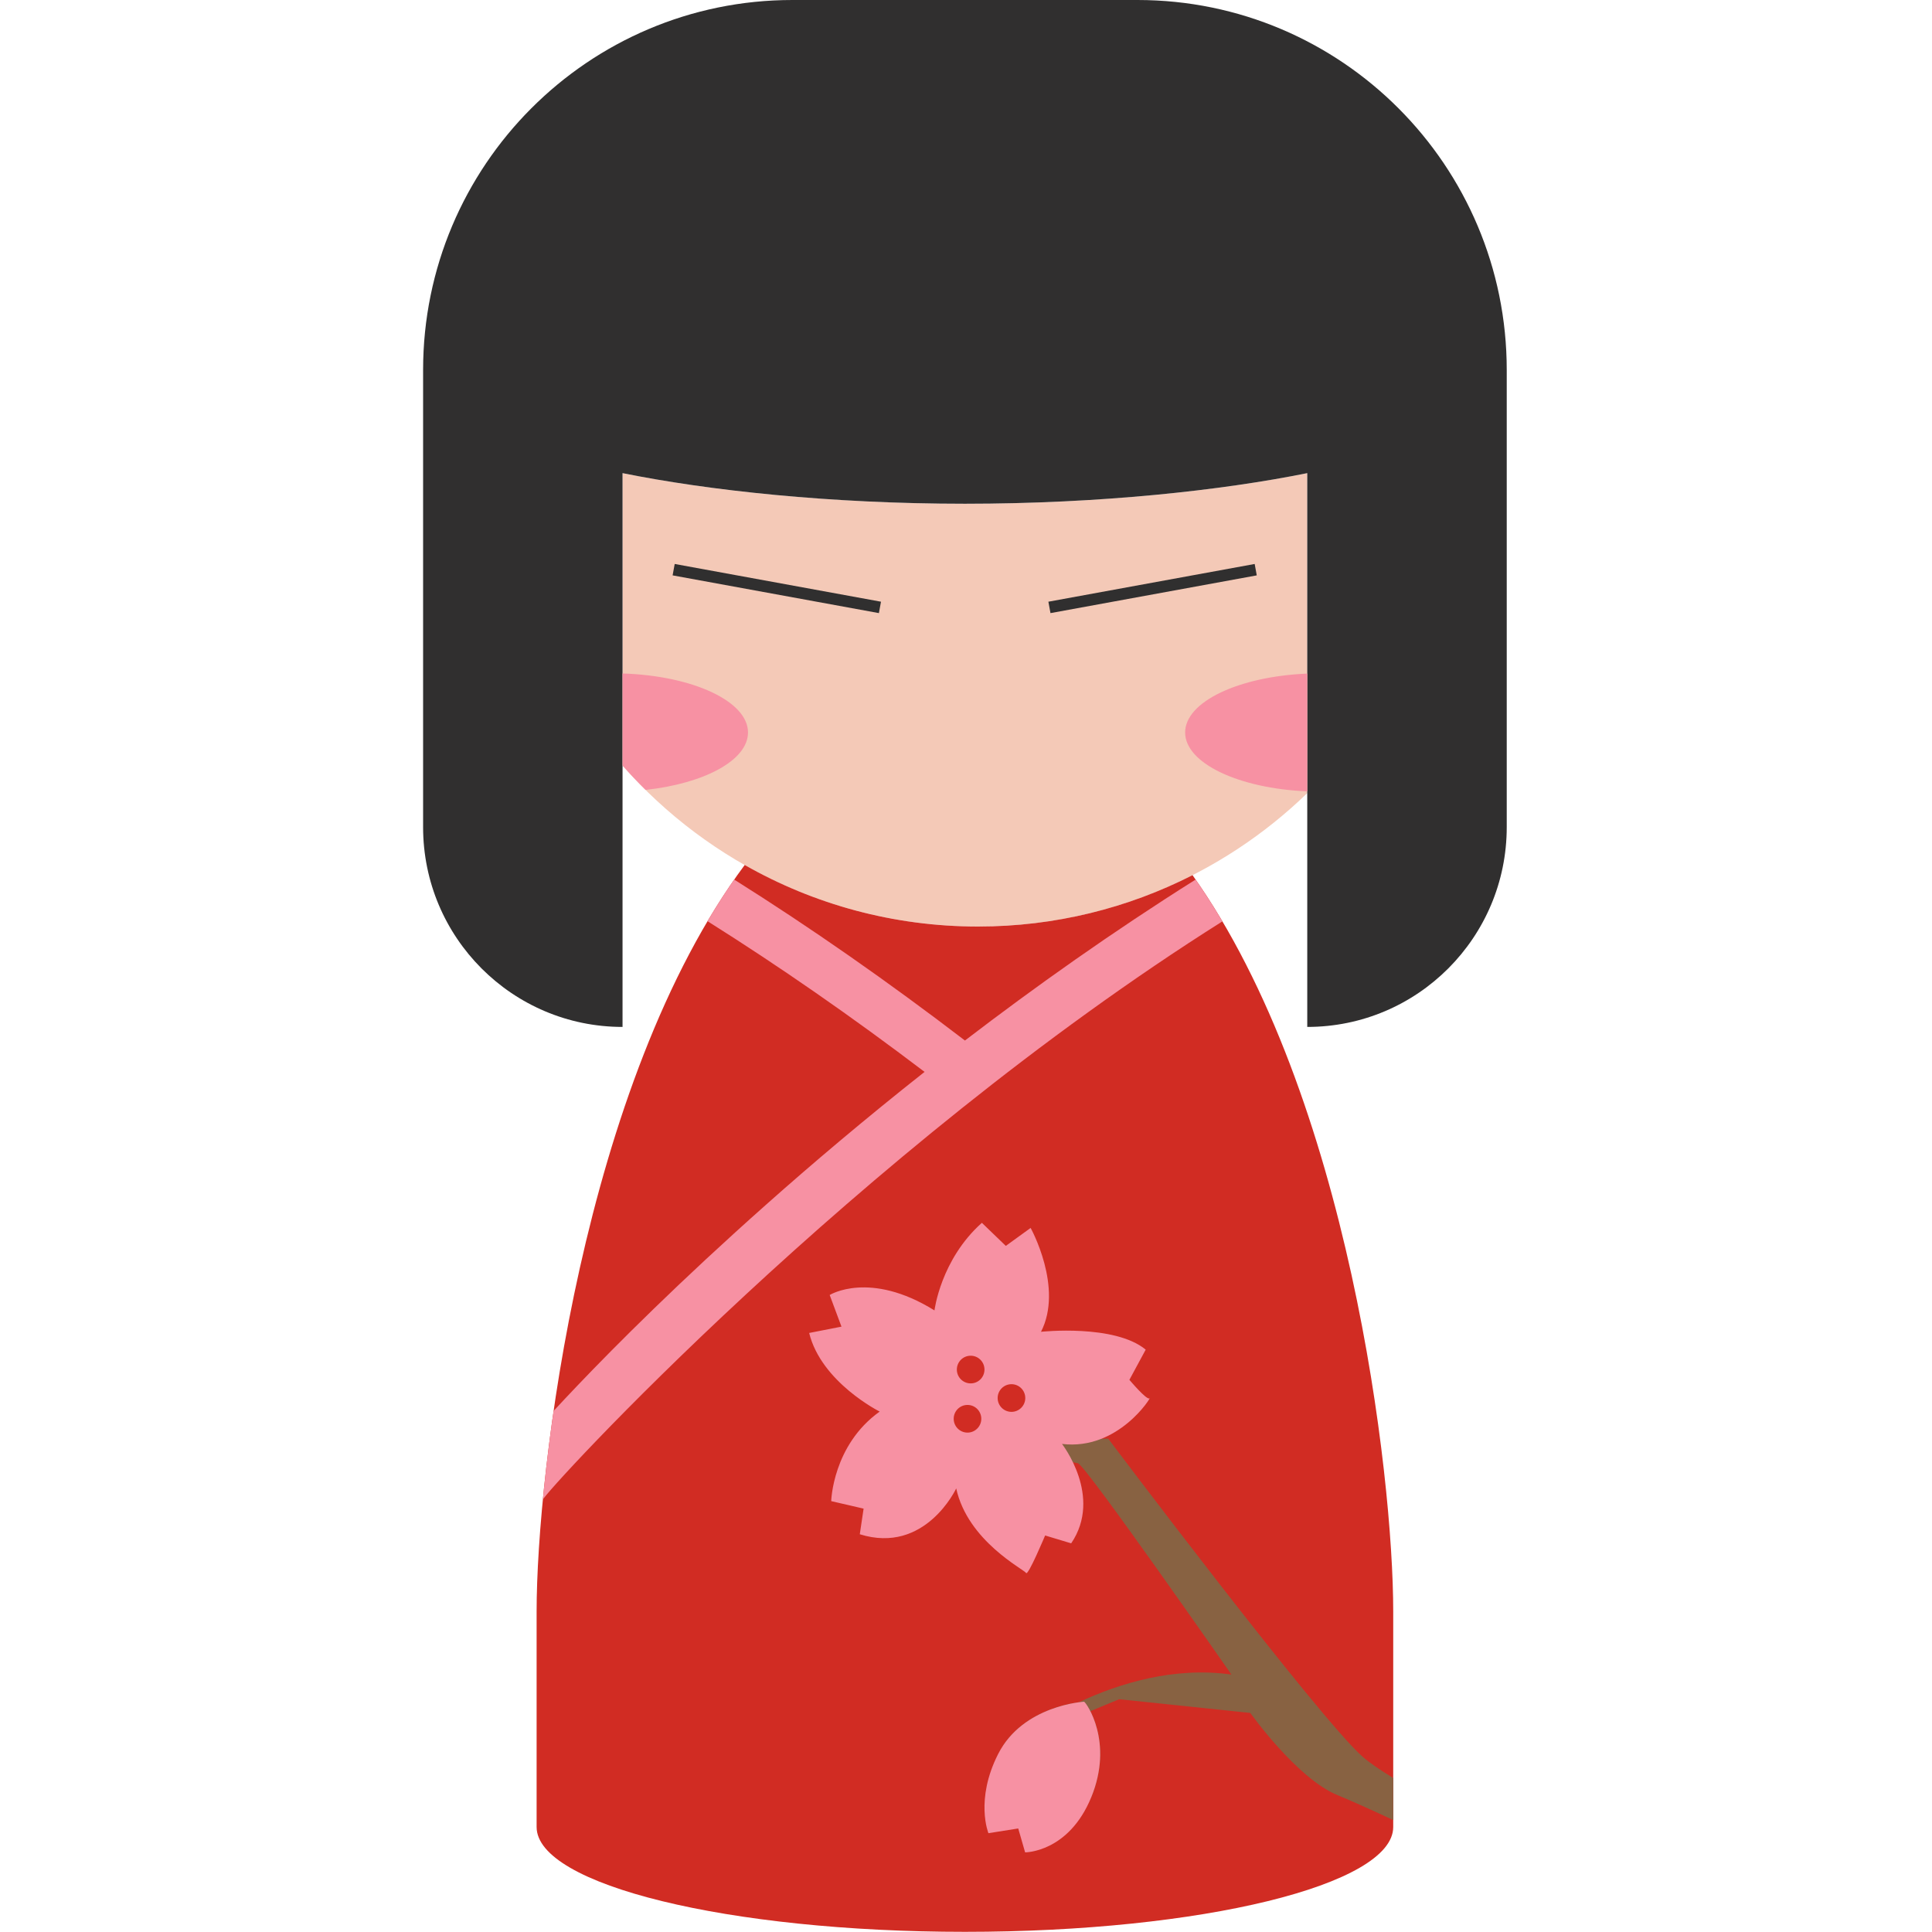 <svg xmlns="http://www.w3.org/2000/svg" xmlns:xlink="http://www.w3.org/1999/xlink" width="256" zoomAndPan="magnify" viewBox="0 0 192 192" height="256" preserveAspectRatio="xMidYMid meet" version="1.0"><defs><clipPath id="4e1a6dc31f"><path d="M 53.176 85.754 L 138.762 85.754 L 138.762 191.984 L 53.176 191.984 Z M 53.176 85.754 " clip-rule="nonzero"/></clipPath><clipPath id="789182a8bf"><path d="M 42.047 0 L 149.738 0 L 149.738 102.289 L 42.047 102.289 Z M 42.047 0 " clip-rule="nonzero"/></clipPath></defs><path fill="#f4c9b7" d="M 129.914 78.82 C 121.445 87.027 109.91 92.078 97.195 92.078 C 83.121 92.078 70.492 85.891 61.867 76.078 L 61.867 47.02 C 70.438 48.75 82.512 50.062 95.891 50.062 C 109.27 50.062 121.344 48.75 129.914 47.02 L 129.914 78.82 " fill-opacity="1" fill-rule="nonzero"/><g clip-path="url(#4e1a6dc31f)"><path fill="#d12c23" d="M 138.457 160.137 C 138.457 174.543 138.457 181.566 138.457 181.566 C 138.457 187.32 119.398 191.984 95.891 191.984 C 72.383 191.984 53.328 187.32 53.328 181.566 C 53.328 181.566 53.328 174.543 53.328 160.137 C 53.328 146.355 57.883 107.668 74.008 85.961 C 80.852 89.855 88.766 92.078 97.195 92.078 C 104.871 92.078 112.109 90.234 118.512 86.973 C 134.039 108.848 138.457 146.566 138.457 160.137 " fill-opacity="1" fill-rule="nonzero"/></g><path fill="#886242" d="M 138.457 176.695 C 138.457 178.719 138.457 180.109 138.457 180.871 C 135.949 179.703 133.934 178.809 132.941 178.406 C 128.906 176.773 124.254 170.23 124.254 170.23 L 111.219 168.867 L 108.359 170.055 C 109.113 171.531 110.07 174.645 108.449 178.605 C 108.445 178.617 108.438 178.629 108.434 178.645 C 107.309 176.395 107.516 173.246 107.516 173.246 C 107.332 175.742 105.844 178.355 105.844 178.355 C 105.285 176.863 105.508 173.656 105.508 173.656 C 104.652 175.445 101.711 177.125 101.711 177.125 C 101.898 175.035 104.281 171.754 104.281 171.754 C 104.254 171.766 104.227 171.773 104.195 171.785 L 100.062 173.5 C 100.062 173.5 100.227 173.367 100.531 173.137 C 99.973 173.359 99.68 173.484 99.676 173.488 C 101.852 170.191 105.773 169.367 107.199 169.172 C 111.277 167.266 116.695 165.617 122.375 166.414 C 122.375 166.414 107.953 145.695 107.137 145.422 C 106.32 145.148 90.539 142.969 90.539 142.969 L 110.129 142.969 C 110.129 142.969 131.082 170.789 135.434 174.598 C 136.09 175.172 137.141 175.891 138.457 176.695 " fill-opacity="1" fill-rule="nonzero"/><g clip-path="url(#789182a8bf)"><path fill="#302f2f" d="M 87.551 59.797 L 67.051 56.047 L 66.844 57.18 L 87.344 60.93 Z M 124.895 57.18 L 124.688 56.047 L 104.188 59.797 L 104.395 60.93 Z M 149.738 36.773 L 149.738 82.195 C 149.738 93.164 140.863 102.055 129.914 102.055 L 129.914 47.02 C 121.344 48.75 109.27 50.062 95.891 50.062 C 82.512 50.062 70.438 48.75 61.867 47.02 L 61.867 102.055 C 50.922 102.055 42.047 93.164 42.047 82.195 L 42.047 36.773 C 42.047 16.465 58.477 0 78.746 0 L 113.039 0 C 133.305 0 149.738 16.465 149.738 36.773 " fill-opacity="1" fill-rule="nonzero"/></g><path fill="#f791a3" d="M 97.52 140.996 C 97.52 141.754 96.906 142.371 96.148 142.371 C 95.391 142.371 94.777 141.754 94.777 140.996 C 94.777 140.234 95.391 139.621 96.148 139.621 C 96.906 139.621 97.52 140.234 97.52 140.996 Z M 101.891 138.934 C 101.891 139.691 101.277 140.309 100.52 140.309 C 99.758 140.309 99.145 139.691 99.145 138.934 C 99.145 138.176 99.758 137.559 100.52 137.559 C 101.277 137.559 101.891 138.176 101.891 138.934 Z M 97.836 136.105 C 97.836 136.867 97.223 137.48 96.465 137.48 C 95.707 137.48 95.09 136.867 95.09 136.105 C 95.09 135.344 95.707 134.73 96.465 134.73 C 97.223 134.73 97.836 135.344 97.836 136.105 Z M 99.195 174.309 C 96.875 178.871 98.23 182.18 98.23 182.18 L 101.191 181.711 L 101.875 184.086 C 101.875 184.086 106.195 184.109 108.449 178.605 C 110.703 173.098 107.973 169.238 107.738 169.113 C 107.738 169.113 101.668 169.449 99.195 174.309 Z M 82.605 149.18 L 85.824 149.926 L 85.445 152.473 C 91.961 154.508 95.027 147.918 95.027 147.918 C 96.18 153.176 101.785 155.969 101.969 156.32 C 102.156 156.672 103.863 152.594 103.863 152.594 L 106.453 153.375 C 109.621 148.715 105.539 143.496 105.539 143.496 C 111.168 144.176 114.492 138.727 114.238 138.961 C 113.984 139.199 112.238 137.125 112.238 137.125 L 113.859 134.125 C 110.75 131.562 103.453 132.352 103.453 132.352 C 105.715 127.949 102.422 122.031 102.422 122.031 L 99.957 123.816 L 97.578 121.523 C 93.477 125.18 92.867 130.227 92.867 130.227 C 86.418 126.223 82.453 128.695 82.453 128.695 L 83.625 131.84 L 80.414 132.469 C 81.625 137.383 87.422 140.281 87.422 140.281 C 82.742 143.621 82.605 149.18 82.605 149.18 Z M 74.336 72.793 C 74.336 69.688 68.836 67.148 61.867 66.93 L 61.867 76.078 C 62.602 76.914 63.363 77.719 64.156 78.5 C 70.004 77.863 74.336 75.551 74.336 72.793 Z M 129.914 66.941 C 123.105 67.227 117.777 69.738 117.777 72.793 C 117.777 75.848 123.105 78.359 129.914 78.645 Z M 53.945 149.047 C 54.016 148.34 54.102 147.488 54.289 145.801 C 54.496 144.016 54.734 142.148 55.016 140.219 C 55.715 139.461 56.512 138.613 57.418 137.664 C 61.215 133.688 67.547 127.336 76.176 119.68 C 80.656 115.699 85.945 111.211 91.883 106.523 C 84.652 101.031 77.445 96.031 70.312 91.547 C 71.156 90.117 72.039 88.738 72.961 87.41 C 80.551 92.184 88.211 97.523 95.895 103.406 C 102.836 98.09 110.551 92.613 118.82 87.41 C 119.746 88.742 120.633 90.129 121.48 91.566 C 85.086 114.512 54.004 148.43 53.945 149.047 " fill-opacity="1" fill-rule="nonzero"/></svg>